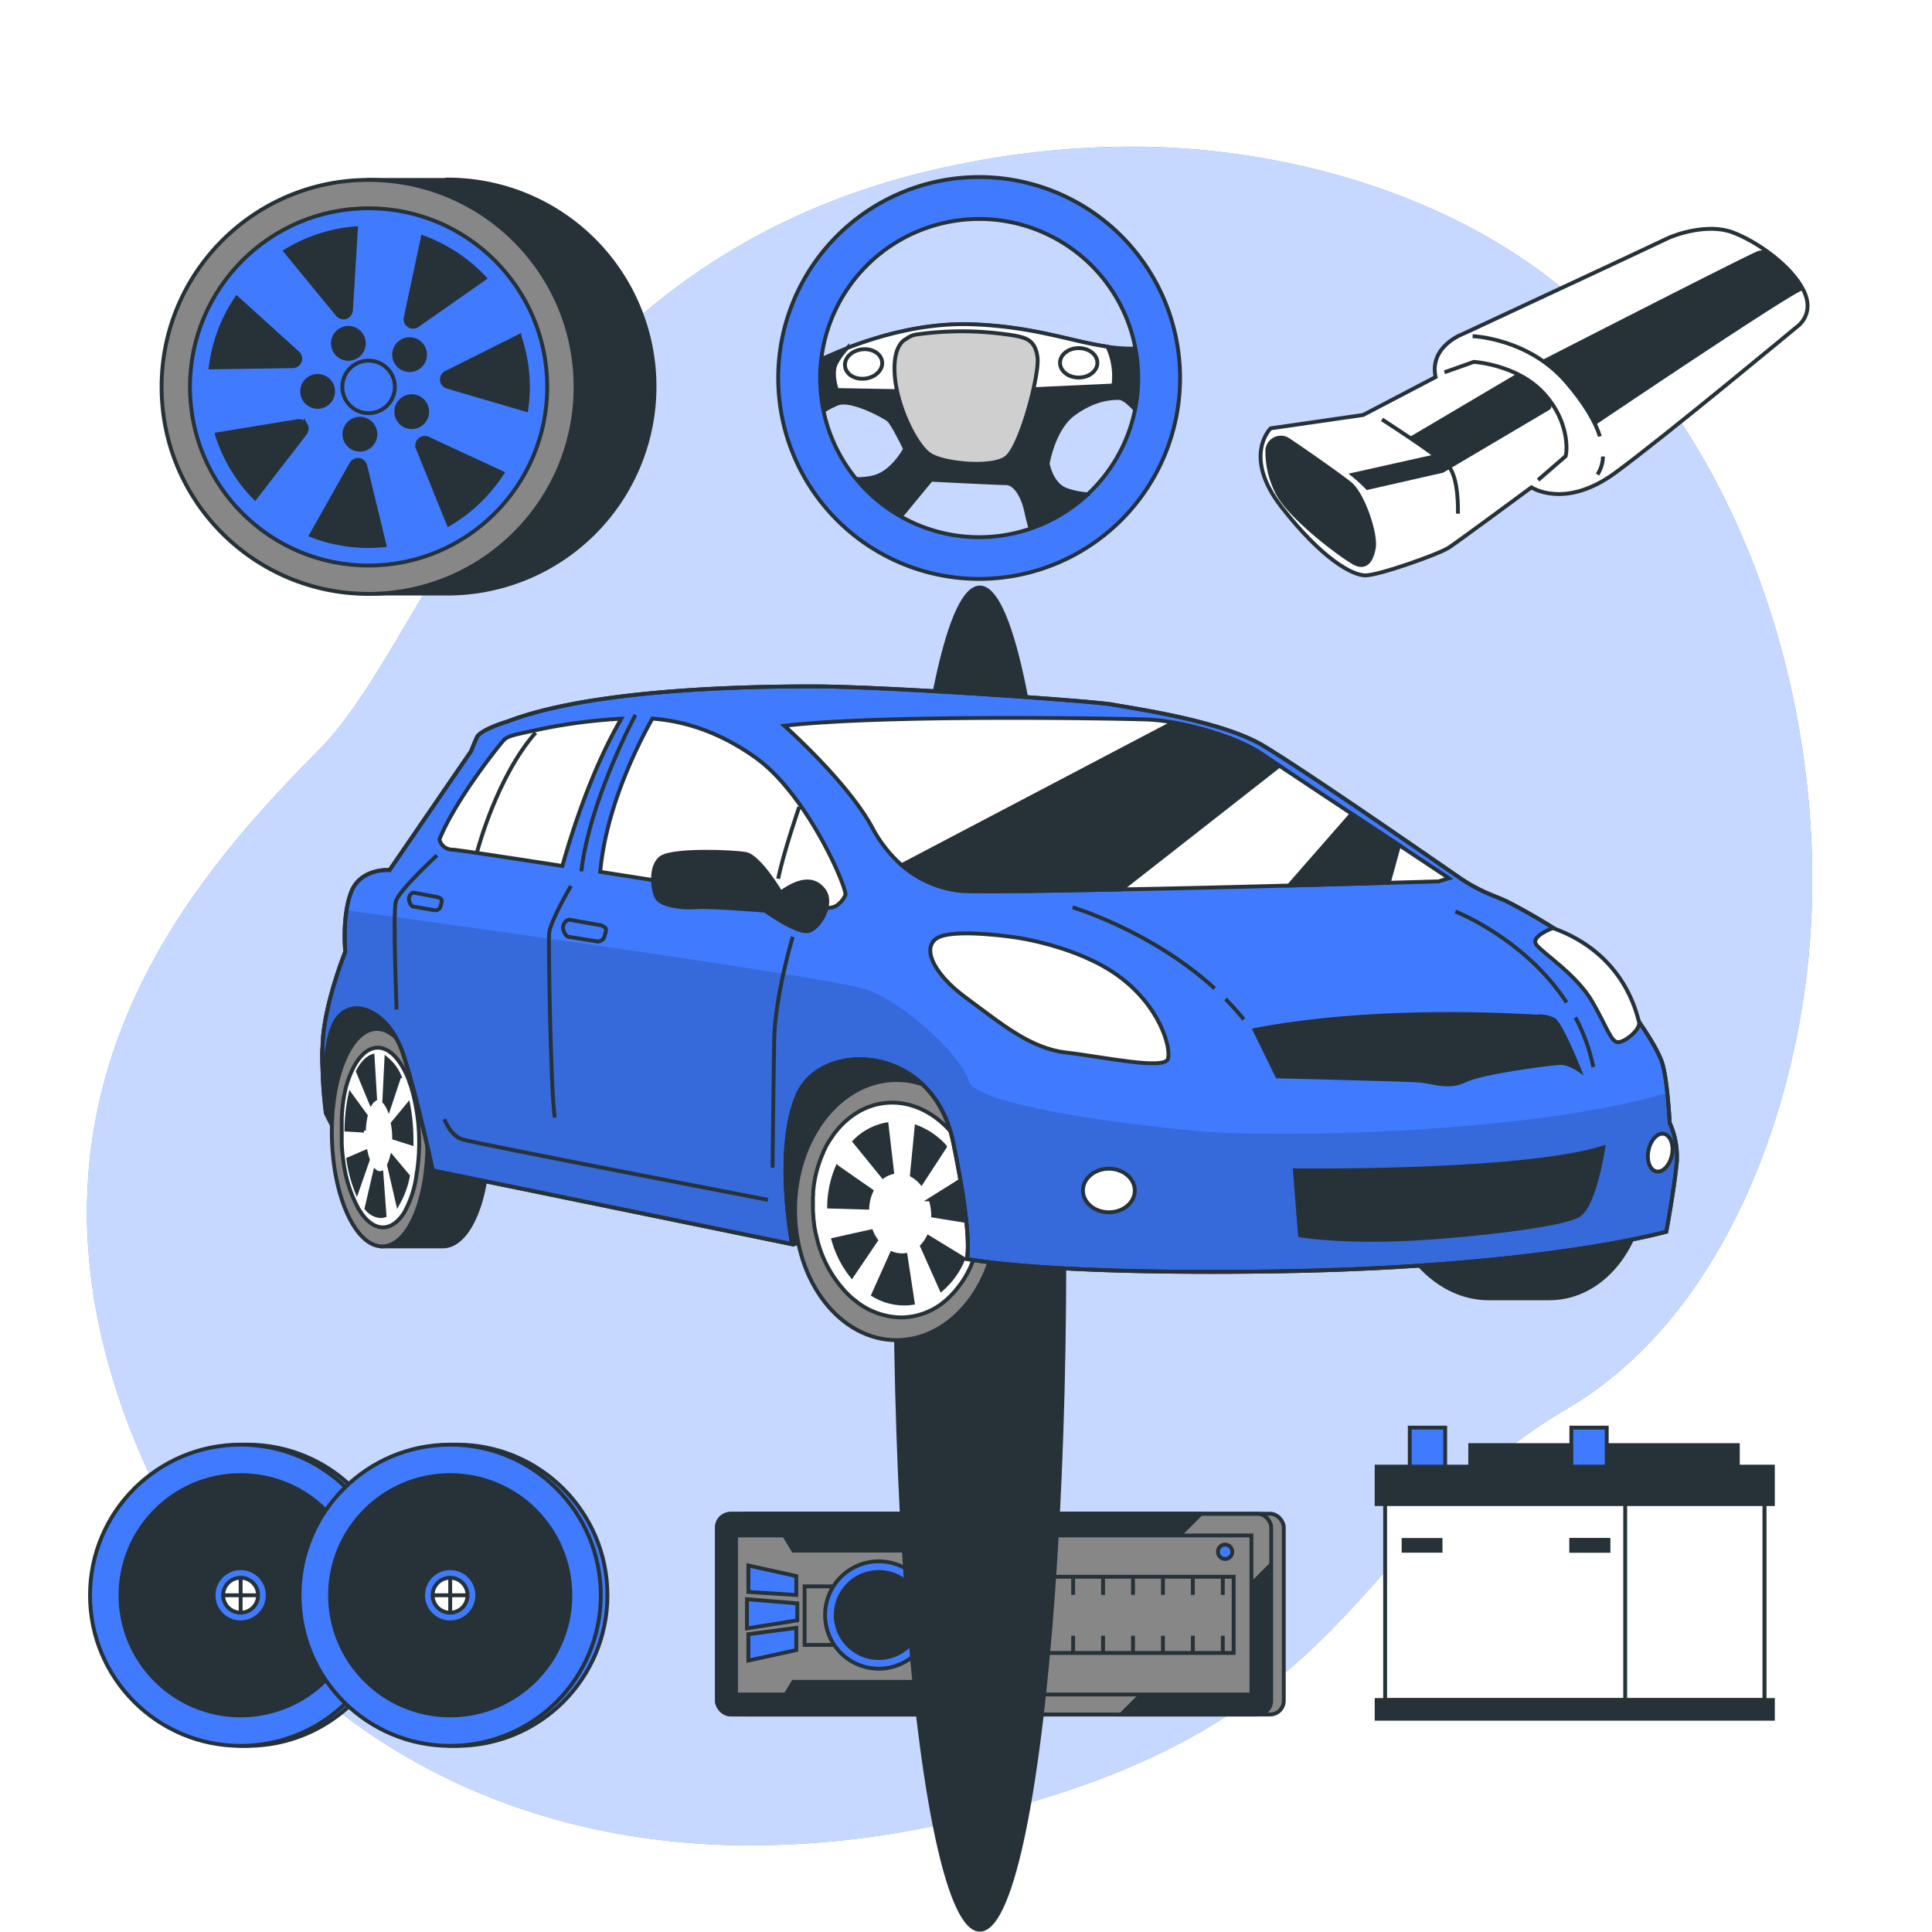 <svg class="animated" id="freepik_stories-car-accesories" xmlns="http://www.w3.org/2000/svg" viewBox="0 0 500 500" version="1.1" xmlns:xlink="http://www.w3.org/1999/xlink" xmlns:svgjs="http://svgjs.com/svgjs"><style>svg#freepik_stories-car-accesories:not(.animated) .animable {opacity: 0;}svg#freepik_stories-car-accesories.animated #freepik--Muffler--inject-66 {animation: 1.5s Infinite  linear wind;animation-delay: 0s;}svg#freepik_stories-car-accesories.animated #freepik--steering-wheel--inject-66 {animation: 6s Infinite  linear floating;animation-delay: 0s;}svg#freepik_stories-car-accesories.animated #freepik--Tire--inject-66 {animation: 3s Infinite  linear wind;animation-delay: 0s;}            @keyframes wind {                0% {                    transform: rotate( 0deg );                }                25% {                    transform: rotate( 1deg );                }                75% {                    transform: rotate( -1deg );                }            }                    @keyframes floating {                0% {                    opacity: 1;                    transform: translateY(0px);                }                50% {                    transform: translateY(-10px);                }                100% {                    opacity: 1;                    transform: translateY(0px);                }            }        </style><g id="freepik--background-simple--inject-66" class="animable" style="transform-origin: 245.758px 257.766px;"><path d="M467.6,251.91c-4.93,41.8-24,90.41-62.14,112.73-57.59,33.75-52.77,85.64-165.19,108.2a231.3,231.3,0,0,1-49.85,4.71,194.65,194.65,0,0,1-24.46-2C94.51,465.12,46.43,415.46,28.79,355.5,5.58,276.66,51.93,225,82.65,193.94s53.23-128,163.57-151A223.75,223.75,0,0,1,297.45,38c39.26,1,82.08,13.86,111.71,40.76q3.33,3,6.5,6.28C456.84,127.33,474.34,194.92,467.6,251.91Z" style="fill: rgb(64, 123, 255); transform-origin: 245.758px 257.766px;" id="el3rd6rtgf1ax" class="animable"></path><g id="elyexibtglhfp"><path d="M467.6,251.91c-4.93,41.8-24,90.41-62.14,112.73-57.59,33.75-52.77,85.64-165.19,108.2a231.3,231.3,0,0,1-49.85,4.71,194.65,194.65,0,0,1-24.46-2C94.51,465.12,46.43,415.46,28.79,355.5,5.58,276.66,51.93,225,82.65,193.94s53.23-128,163.57-151A223.75,223.75,0,0,1,297.45,38c39.26,1,82.08,13.86,111.71,40.76q3.33,3,6.5,6.28C456.84,127.33,474.34,194.92,467.6,251.91Z" style="fill: rgb(255, 255, 255); opacity: 0.7; transform-origin: 245.758px 257.766px;" class="animable"></path></g></g><g id="freepik--Battery--inject-66" class="animable" style="transform-origin: 407.545px 407.14px;"><rect x="380.49" y="373.99" width="69.26" height="9.7" style="fill: rgb(38, 50, 56); stroke: rgb(38, 50, 56); stroke-miterlimit: 10; transform-origin: 415.12px 378.84px;" id="elg0vhrc0230w" class="animable"></rect><rect x="364.85" y="369.47" width="9.16" height="11.95" style="fill: rgb(64, 123, 255); stroke: rgb(38, 50, 56); stroke-miterlimit: 10; transform-origin: 369.43px 375.445px;" id="eld7kbprei9op" class="animable"></rect><rect x="406.66" y="369.47" width="9.16" height="11.95" style="fill: rgb(64, 123, 255); stroke: rgb(38, 50, 56); stroke-miterlimit: 10; transform-origin: 411.24px 375.445px;" id="el5tb6cxkatsn" class="animable"></rect><rect x="358.47" y="386.59" width="98.14" height="53.37" style="fill: rgb(255, 255, 255); stroke: rgb(38, 50, 56); stroke-miterlimit: 10; transform-origin: 407.54px 413.275px;" id="ellrchtrdnb0r" class="animable"></rect><rect x="420.6" y="386.59" width="36.03" height="53.37" style="fill: rgb(255, 255, 255); stroke: rgb(38, 50, 56); stroke-miterlimit: 10; transform-origin: 438.615px 413.275px;" id="eluybbwv880g" class="animable"></rect><rect x="356.27" y="379.56" width="102.55" height="9.7" style="fill: rgb(38, 50, 56); stroke: rgb(38, 50, 56); stroke-miterlimit: 10; transform-origin: 407.545px 384.41px;" id="elh1yxphj4ehr" class="animable"></rect><rect x="356.27" y="439.96" width="102.55" height="4.85" style="fill: rgb(38, 50, 56); stroke: rgb(38, 50, 56); stroke-miterlimit: 10; transform-origin: 407.545px 442.385px;" id="elltpuyef64op" class="animable"></rect><rect x="363.25" y="398.54" width="9.56" height="2.79" style="fill: rgb(38, 50, 56); stroke: rgb(38, 50, 56); stroke-miterlimit: 10; transform-origin: 368.03px 399.935px;" id="eluxzqlqcchu" class="animable"></rect><rect x="406.66" y="398.54" width="9.56" height="2.79" style="fill: rgb(38, 50, 56); stroke: rgb(38, 50, 56); stroke-miterlimit: 10; transform-origin: 411.44px 399.935px;" id="el2m9wo6hae37" class="animable"></rect><g id="elocspimswdmq"><rect x="406.66" y="398.54" width="9.56" height="2.79" style="fill: rgb(38, 50, 56); stroke: rgb(38, 50, 56); stroke-miterlimit: 10; transform-origin: 411.44px 399.935px; transform: rotate(90deg);" class="animable"></rect></g></g><g id="freepik--Radio--inject-66" class="animable animator-active" style="transform-origin: 258.875px 417.73px;"><rect x="189.5" y="391.75" width="142.74" height="51.96" rx="3.55" style="fill: rgb(135, 135, 135); stroke: rgb(38, 50, 56); stroke-miterlimit: 10; transform-origin: 260.87px 417.73px;" id="elorrixgzwofb" class="animable"></rect><path d="M310.84,391.76l-51.95,51.95H189.36a3.55,3.55,0,0,1-3.56-3.55V395.31a3.55,3.55,0,0,1,3.56-3.55Z" style="fill: rgb(38, 50, 56); stroke: rgb(38, 50, 56); stroke-miterlimit: 10; transform-origin: 248.32px 417.735px;" id="el3a97nz8exzw" class="animable"></path><path d="M328.55,405.28v34.88a3.55,3.55,0,0,1-3.55,3.55H290.13Z" style="fill: rgb(38, 50, 56); stroke: rgb(38, 50, 56); stroke-miterlimit: 10; transform-origin: 309.34px 424.495px;" id="elu9qw027ejac" class="animable"></path><polygon points="323.87 397.38 323.87 438.53 251.45 438.53 249.48 435.29 205.36 435.29 203.39 438.53 190.48 438.53 190.48 397.38 203.01 397.38 205.36 401.26 249.48 401.26 251.83 397.38 323.87 397.38" style="fill: rgb(135, 135, 135); stroke: rgb(38, 50, 56); stroke-miterlimit: 10; transform-origin: 257.175px 417.955px;" id="elwvqfbw3ppu" class="animable"></polygon><rect x="208.23" y="410.55" width="39.25" height="15.16" style="fill: rgb(135, 135, 135); stroke: rgb(38, 50, 56); stroke-miterlimit: 10; transform-origin: 227.855px 418.13px;" id="el4scy5ydbyt" class="animable"></rect><polygon points="249.48 435.29 251.45 438.53 203.39 438.53 205.36 435.29 249.48 435.29" style="fill: rgb(38, 50, 56); stroke: rgb(38, 50, 56); stroke-miterlimit: 10; transform-origin: 227.42px 436.91px;" id="eljrbdt1nwkh" class="animable"></polygon><polygon points="205.36 401.26 203.01 397.38 251.83 397.38 249.48 401.26 205.36 401.26" style="fill: rgb(38, 50, 56); stroke: rgb(38, 50, 56); stroke-miterlimit: 10; transform-origin: 227.42px 399.32px;" id="el9eq1pfm288k" class="animable"></polygon><circle cx="227.42" cy="417.96" r="13.89" style="fill: rgb(64, 123, 255); stroke: rgb(38, 50, 56); stroke-miterlimit: 10; transform-origin: 227.42px 417.96px;" id="eln7bk3gz224a" class="animable"></circle><g id="elc4puwhf0ijq"><circle cx="227.42" cy="417.96" r="11.14" style="fill: rgb(38, 50, 56); stroke: rgb(38, 50, 56); stroke-miterlimit: 10; transform-origin: 227.42px 417.96px; transform: rotate(-13.22deg);" class="animable"></circle></g><path d="M249.48,435.29H205.36l-2,3.24h48.06ZM203,397.38l2.35,3.88h44.12l2.35-3.88Z" style="fill: rgb(38, 50, 56); stroke: rgb(38, 50, 56); stroke-miterlimit: 10; transform-origin: 227.41px 417.955px;" id="elknavkyddnp" class="animable"></path><rect x="249.8" y="408.06" width="69.47" height="19.72" style="fill: rgb(135, 135, 135); stroke: rgb(38, 50, 56); stroke-miterlimit: 10; transform-origin: 284.535px 417.92px;" id="eln4veb32zkgc" class="animable"></rect><line x1="254.49" y1="408.53" x2="254.49" y2="412.76" style="fill: rgb(135, 135, 135); stroke: rgb(38, 50, 56); stroke-miterlimit: 10; transform-origin: 254.49px 410.645px;" id="elvxqpdkfmepq" class="animable"></line><line x1="262.24" y1="408.53" x2="262.24" y2="412.76" style="fill: rgb(135, 135, 135); stroke: rgb(38, 50, 56); stroke-miterlimit: 10; transform-origin: 262.24px 410.645px;" id="ele7g2tmqf36b" class="animable"></line><line x1="269.98" y1="408.53" x2="269.98" y2="412.76" style="fill: rgb(135, 135, 135); stroke: rgb(38, 50, 56); stroke-miterlimit: 10; transform-origin: 269.98px 410.645px;" id="el71xlq0c2cm7" class="animable"></line><line x1="277.73" y1="408.53" x2="277.73" y2="412.76" style="fill: rgb(135, 135, 135); stroke: rgb(38, 50, 56); stroke-miterlimit: 10; transform-origin: 277.73px 410.645px;" id="ele63rh3egw9o" class="animable"></line><line x1="285.47" y1="408.53" x2="285.47" y2="412.76" style="fill: rgb(135, 135, 135); stroke: rgb(38, 50, 56); stroke-miterlimit: 10; transform-origin: 285.47px 410.645px;" id="el2qvu72h8ls9" class="animable"></line><line x1="293.22" y1="408.53" x2="293.22" y2="412.76" style="fill: rgb(135, 135, 135); stroke: rgb(38, 50, 56); stroke-miterlimit: 10; transform-origin: 293.22px 410.645px;" id="elbfzbmu8cr3h" class="animable"></line><line x1="300.97" y1="408.53" x2="300.97" y2="412.76" style="fill: rgb(135, 135, 135); stroke: rgb(38, 50, 56); stroke-miterlimit: 10; transform-origin: 300.97px 410.645px;" id="elssm5reup1s" class="animable"></line><line x1="308.71" y1="408.53" x2="308.71" y2="412.76" style="fill: rgb(135, 135, 135); stroke: rgb(38, 50, 56); stroke-miterlimit: 10; transform-origin: 308.71px 410.645px;" id="elaw5f6ic8lwm" class="animable"></line><line x1="316.46" y1="408.53" x2="316.46" y2="412.76" style="fill: rgb(135, 135, 135); stroke: rgb(38, 50, 56); stroke-miterlimit: 10; transform-origin: 316.46px 410.645px;" id="eltgih1mqfcg" class="animable"></line><line x1="254.49" y1="423.32" x2="254.49" y2="427.54" style="fill: rgb(135, 135, 135); stroke: rgb(38, 50, 56); stroke-miterlimit: 10; transform-origin: 254.49px 425.43px;" id="elyyxqaw2bql" class="animable"></line><line x1="262.24" y1="423.32" x2="262.24" y2="427.54" style="fill: rgb(135, 135, 135); stroke: rgb(38, 50, 56); stroke-miterlimit: 10; transform-origin: 262.24px 425.43px;" id="elkefb9w39rc" class="animable"></line><line x1="269.98" y1="423.32" x2="269.98" y2="427.54" style="fill: rgb(135, 135, 135); stroke: rgb(38, 50, 56); stroke-miterlimit: 10; transform-origin: 269.98px 425.43px;" id="el6n7bi7gk232" class="animable"></line><line x1="277.73" y1="423.32" x2="277.73" y2="427.54" style="fill: rgb(135, 135, 135); stroke: rgb(38, 50, 56); stroke-miterlimit: 10; transform-origin: 277.73px 425.43px;" id="el66sy6yqxif4" class="animable"></line><line x1="285.47" y1="423.32" x2="285.47" y2="427.54" style="fill: rgb(135, 135, 135); stroke: rgb(38, 50, 56); stroke-miterlimit: 10; transform-origin: 285.47px 425.43px;" id="elo18c9l3dkb" class="animable"></line><line x1="293.22" y1="423.32" x2="293.22" y2="427.54" style="fill: rgb(135, 135, 135); stroke: rgb(38, 50, 56); stroke-miterlimit: 10; transform-origin: 293.22px 425.43px;" id="elhfnkgi1nj1i" class="animable"></line><line x1="300.97" y1="423.32" x2="300.97" y2="427.54" style="fill: rgb(135, 135, 135); stroke: rgb(38, 50, 56); stroke-miterlimit: 10; transform-origin: 300.97px 425.43px;" id="el3s6wu28izju" class="animable"></line><line x1="308.71" y1="423.32" x2="308.71" y2="427.54" style="fill: rgb(135, 135, 135); stroke: rgb(38, 50, 56); stroke-miterlimit: 10; transform-origin: 308.71px 425.43px;" id="el12sjl21d65c" class="animable"></line><line x1="316.46" y1="423.32" x2="316.46" y2="427.54" style="fill: rgb(135, 135, 135); stroke: rgb(38, 50, 56); stroke-miterlimit: 10; transform-origin: 316.46px 425.43px;" id="elgsd2hwuhfug" class="animable"></line><polygon points="193.68 405.15 193.68 411.99 206.08 412.79 206.08 407.89 193.68 405.15" style="fill: rgb(64, 123, 255); stroke: rgb(38, 50, 56); stroke-miterlimit: 10; transform-origin: 199.88px 408.97px;" id="el8juoutkw0bx" class="animable"></polygon><polygon points="193.68 429.76 193.68 422.93 206.08 421.29 206.08 427.03 193.68 429.76" style="fill: rgb(64, 123, 255); stroke: rgb(38, 50, 56); stroke-miterlimit: 10; transform-origin: 199.88px 425.525px;" id="elobsijty2fi" class="animable"></polygon><polygon points="206.34 419.35 193.31 421.43 193.31 413.87 206.34 414.95 206.34 419.35" style="fill: rgb(64, 123, 255); stroke: rgb(38, 50, 56); stroke-miterlimit: 10; transform-origin: 199.825px 417.65px;" id="eldbklrwj2qy" class="animable"></polygon><circle cx="317.06" cy="401.6" r="1.86" style="fill: rgb(64, 123, 255); stroke: rgb(38, 50, 56); stroke-miterlimit: 10; transform-origin: 317.06px 401.6px;" id="elk5mah8yccr9" class="animable"></circle><rect x="185.51" y="391.75" width="143.47" height="51.96" rx="3.55" style="fill: none; stroke: rgb(38, 50, 56); stroke-miterlimit: 10; transform-origin: 257.245px 417.73px;" id="eljijklkmve" class="animable"></rect></g><g id="freepik--Speakers--inject-66" class="animable" style="transform-origin: 91.896px 412.85px;"><circle cx="63.99" cy="412.85" r="38.98" style="fill: rgb(64, 123, 255); stroke: rgb(38, 50, 56); stroke-miterlimit: 10; transform-origin: 63.99px 412.85px;" id="elhm7kqk7oesb" class="animable"></circle><circle cx="62.28" cy="412.85" r="38.98" style="fill: rgb(64, 123, 255); stroke: rgb(38, 50, 56); stroke-miterlimit: 10; transform-origin: 62.28px 412.85px;" id="elknpu6xkdpki" class="animable"></circle><g id="el30lu5dj02pr"><circle cx="62.28" cy="412.85" r="31.1" style="fill: rgb(38, 50, 56); stroke: rgb(38, 50, 56); stroke-miterlimit: 10; transform-origin: 62.28px 412.85px; transform: rotate(-16deg);" class="animable"></circle></g><circle cx="62.28" cy="412.85" r="7.01" style="fill: rgb(64, 123, 255); stroke: rgb(38, 50, 56); stroke-miterlimit: 10; transform-origin: 62.28px 412.85px;" id="elu1j1d5w414" class="animable"></circle><path d="M66.79,412.85a4.52,4.52,0,1,0-4.51,4.51A4.51,4.51,0,0,0,66.79,412.85Z" style="fill: rgb(255, 255, 255); stroke: rgb(38, 50, 56); stroke-miterlimit: 10; transform-origin: 62.27px 412.84px;" id="elrht1fip8g4d" class="animable"></path><line x1="62.28" y1="408.33" x2="62.28" y2="417.36" style="fill: none; stroke: rgb(38, 50, 56); stroke-miterlimit: 10; transform-origin: 62.28px 412.845px;" id="elftpyuw2rh1" class="animable"></line><line x1="57.76" y1="412.85" x2="66.79" y2="412.85" style="fill: none; stroke: rgb(38, 50, 56); stroke-miterlimit: 10; transform-origin: 62.275px 412.85px;" id="elu1ok7et2lon" class="animable"></line><circle cx="118.22" cy="412.85" r="38.98" style="fill: rgb(64, 123, 255); stroke: rgb(38, 50, 56); stroke-miterlimit: 10; transform-origin: 118.22px 412.85px;" id="eleewj1r5p8jo" class="animable"></circle><circle cx="116.51" cy="412.85" r="38.98" style="fill: rgb(64, 123, 255); stroke: rgb(38, 50, 56); stroke-miterlimit: 10; transform-origin: 116.51px 412.85px;" id="elhf6rj93hrzk" class="animable"></circle><g id="elihn1pj9s53k"><circle cx="116.51" cy="412.85" r="31.1" style="fill: rgb(38, 50, 56); stroke: rgb(38, 50, 56); stroke-miterlimit: 10; transform-origin: 116.51px 412.85px; transform: rotate(-45deg);" class="animable"></circle></g><circle cx="116.51" cy="412.85" r="7.01" style="fill: rgb(64, 123, 255); stroke: rgb(38, 50, 56); stroke-miterlimit: 10; transform-origin: 116.51px 412.85px;" id="eltqo1nre5o8n" class="animable"></circle><path d="M121,412.85a4.52,4.52,0,1,0-4.52,4.51A4.52,4.52,0,0,0,121,412.85Z" style="fill: rgb(255, 255, 255); stroke: rgb(38, 50, 56); stroke-miterlimit: 10; transform-origin: 116.48px 412.84px;" id="eldtl5z747san" class="animable"></path><line x1="116.51" y1="408.33" x2="116.51" y2="417.36" style="fill: none; stroke: rgb(38, 50, 56); stroke-miterlimit: 10; transform-origin: 116.51px 412.845px;" id="elo90scdgyakq" class="animable"></line><line x1="112" y1="412.85" x2="121.03" y2="412.85" style="fill: none; stroke: rgb(38, 50, 56); stroke-miterlimit: 10; transform-origin: 116.515px 412.85px;" id="ell81ghlul8ln" class="animable"></line></g><g id="freepik--Car--inject-66" class="animable" style="transform-origin: 256.645px 265.403px;"><g id="elwyfrev6963j"><ellipse cx="253.59" cy="325.73" rx="21.85" ry="173.68" style="fill: rgb(38, 50, 56); stroke: rgb(38, 50, 56); stroke-miterlimit: 10; transform-origin: 253.59px 325.73px; transform: rotate(-88.15deg);" class="animable"></ellipse></g><path d="M84.39,288.25s2.11,4.57,3.62,6.13,28.74,8.3,28.74,8.3L205,322l10.69-1.15,37.37,1.2s7.46-18.24-.68-36.21-48.86-25-60.37-21.34-38.47,15.44-57.84,9-34.82-19.09-41.28-17.41-9.54,12.08-9.54,16.57S84.39,288.25,84.39,288.25Z" style="fill: rgb(38, 50, 56); stroke: rgb(38, 50, 56); stroke-miterlimit: 10; transform-origin: 169.766px 288.994px;" id="elvzcvaoofl" class="animable"></path><path d="M274.09,313.24c-.77-18.55-13.18-33.61-27.71-33.65H230.62l.28,6.64c-6.16,6.11-9.9,15.87-9.45,26.87s5,20.79,11.68,26.93l.28,6.73h15.75C263.7,346.79,274.86,331.79,274.09,313.24Z" style="fill: rgb(38, 50, 56); stroke: rgb(38, 50, 56); stroke-miterlimit: 10; transform-origin: 247.771px 313.175px;" id="el4azorur7vba" class="animable"></path><g id="elo2nj2vmxzk"><ellipse cx="232.01" cy="313.17" rx="26.25" ry="33.66" style="fill: rgb(135, 135, 135); stroke: rgb(38, 50, 56); stroke-miterlimit: 10; transform-origin: 232.01px 313.17px; transform: rotate(-6.32deg);" class="animable"></ellipse></g><path d="M252.38,324.6h0c.25-.83.48-1.68.67-2.55h0q.28-1.32.48-2.67h0a35.59,35.59,0,0,0,.28-6.15A35,35,0,0,0,251,300.7l-.05-.1c-.36-.83-.76-1.64-1.19-2.42l-.08-.15c-.43-.77-.88-1.52-1.36-2.24l-.08-.12c-4.26-6.27-10.51-10.3-17.34-10.31-5.85,0-11,2.91-14.74,7.68h0c-.25.31-.49.64-.72,1h0c-.23.33-.46.67-.68,1h0c-.22.34-.43.69-.63,1v0c-.2.35-.39.7-.57,1.06l0,.06c-.18.35-.35.7-.52,1.07l0,.08c-.16.35-.31.71-.46,1.07,0,0,0,.08-.05.13-.14.35-.27.7-.4,1.06l-.06.17c-.12.34-.23.69-.34,1.05,0,.07-.05.14-.07.21-.1.34-.19.69-.29,1a2.68,2.68,0,0,1-.07.27c-.08.33-.16.67-.23,1,0,.1-.05.21-.07.31-.07.33-.13.66-.19,1l-.06.37c-.06.31-.1.64-.14,1l-.06.41c0,.31-.07.63-.1.95,0,.15,0,.3,0,.45,0,.31,0,.63-.06.94l0,.48c0,.33,0,.67,0,1,0,.15,0,.29,0,.43,0,.48,0,1,0,1.46s.06,1.17.12,1.75c0,.14,0,.28,0,.42.05.5.11,1,.18,1.49l0,.23c.19,1.22.44,2.41.74,3.58h0A30.73,30.73,0,0,0,219.49,335l.14.13c.46.44.93.85,1.42,1.25l.1.07a19.23,19.23,0,0,0,12,4.5,17.8,17.8,0,0,0,11.72-4.49h0A25.72,25.72,0,0,0,252.38,324.6Z" style="fill: rgb(255, 255, 255); stroke: rgb(38, 50, 56); stroke-miterlimit: 10; transform-origin: 232.115px 313.155px;" id="elcon8h8ip6hc" class="animable"></path><path d="M251.32,314.07a29.41,29.41,0,0,0-1.84-9.12l-8.66,5.43a13.33,13.33,0,0,1,.67,3.67c0,.19,0,.37,0,.55l9.84,1.6C251.35,315.5,251.35,314.79,251.32,314.07Z" style="fill: rgb(38, 50, 56); stroke: rgb(38, 50, 56); stroke-miterlimit: 10; transform-origin: 246.082px 310.575px;" id="elcobe576vgz" class="animable"></path><path d="M236,304.12a9.05,9.05,0,0,1,2.45,2l6.1-9.38a18.85,18.85,0,0,0-7.34-5.07Z" style="fill: rgb(38, 50, 56); stroke: rgb(38, 50, 56); stroke-miterlimit: 10; transform-origin: 240.275px 298.895px;" id="eldh9d6yogizm" class="animable"></path><path d="M240.25,320.16a9.64,9.64,0,0,1-1.62,2.34l5,11.21a20.64,20.64,0,0,0,5.7-8Z" style="fill: rgb(38, 50, 56); stroke: rgb(38, 50, 56); stroke-miterlimit: 10; transform-origin: 243.98px 326.935px;" id="elvn04oxxyu4" class="animable"></path><path d="M225.52,308.22l-8.83-6.14a26.79,26.79,0,0,0-2.11,10.18l9.87.28A12.15,12.15,0,0,1,225.52,308.22Z" style="fill: rgb(38, 50, 56); stroke: rgb(38, 50, 56); stroke-miterlimit: 10; transform-origin: 220.05px 307.31px;" id="el7cixkntlaqu" class="animable"></path><path d="M228.52,304.48a7.22,7.22,0,0,1,2.36-1.08L229.44,291a15.49,15.49,0,0,0-8.28,4.43Z" style="fill: rgb(38, 50, 56); stroke: rgb(38, 50, 56); stroke-miterlimit: 10; transform-origin: 226.02px 297.74px;" id="elndb41ydk1r" class="animable"></path><path d="M234.34,324.81a7.3,7.3,0,0,1-.94.06,7,7,0,0,1-2.6-.51L226,335.09a15.5,15.5,0,0,0,7.95,2.26,14.19,14.19,0,0,0,2.27-.17Z" style="fill: rgb(38, 50, 56); stroke: rgb(38, 50, 56); stroke-miterlimit: 10; transform-origin: 231.11px 330.855px;" id="elwmmla5jfngo" class="animable"></path><path d="M225.45,318.67l-9.77,2.18a26.45,26.45,0,0,0,4.77,9.39l6.26-9.25A11.73,11.73,0,0,1,225.45,318.67Z" style="fill: rgb(38, 50, 56); stroke: rgb(38, 50, 56); stroke-miterlimit: 10; transform-origin: 221.195px 324.455px;" id="el6pkcz9gdb7h" class="animable"></path><path d="M126.3,294.49c-.36-15.54-6.18-28.17-13-28.2H97.58l1.31,56.28h15.72C121.43,322.6,126.66,310,126.3,294.49Z" style="fill: rgb(38, 50, 56); stroke: rgb(38, 50, 56); stroke-miterlimit: 10; transform-origin: 111.949px 294.43px;" id="el8mri1qqswfu" class="animable"></path><path d="M110.58,294.49c.36,15.54-4.87,28.11-11.69,28.08s-12.64-12.65-13-28.2,4.87-28.11,11.69-28.08S110.22,279,110.58,294.49Z" style="fill: rgb(135, 135, 135); stroke: rgb(38, 50, 56); stroke-miterlimit: 10; transform-origin: 98.235px 294.43px;" id="elgv332n9qijd" class="animable"></path><path d="M107.79,304h0c.12-.7.23-1.41.32-2.14h0c.09-.73.16-1.48.22-2.24h0c.12-1.66.17-3.38.13-5.15a49,49,0,0,0-1.34-10.5l0-.08c-.17-.7-.36-1.38-.56-2l0-.13c-.21-.64-.42-1.27-.65-1.87l0-.1c-2-5.26-4.93-8.63-8.14-8.65-2.74,0-5.17,2.44-6.91,6.44h0c-.12.27-.23.54-.34.81h0c-.11.28-.22.56-.32.85h0c-.1.29-.2.58-.29.87v0c-.09.29-.18.58-.27.89v0q-.14.44-.24.9l0,.07c-.08.29-.15.59-.22.9a.36.36,0,0,1,0,.1c-.07.29-.13.59-.19.89a.78.78,0,0,0,0,.14c-.06.29-.11.59-.17.88l0,.18c0,.29-.09.58-.13.87l0,.22c0,.28-.08.56-.11.84a2.51,2.51,0,0,0,0,.27c0,.27-.06.55-.08.82,0,.11,0,.21,0,.31l-.06.81,0,.34c0,.27,0,.53,0,.8s0,.25,0,.37c0,.27,0,.53,0,.8s0,.26,0,.39c0,.28,0,.56,0,.85,0,.12,0,.24,0,.36,0,.4,0,.81,0,1.21s0,1,0,1.48c0,.11,0,.23,0,.35l.09,1.24c0,.07,0,.13,0,.2.09,1,.21,2,.35,3h0a34.48,34.48,0,0,0,3.83,12.1l.06.12c.22.36.44.71.67,1l0,.06c1.65,2.37,3.59,3.76,5.64,3.77s3.94-1.38,5.49-3.76h0A27.18,27.18,0,0,0,107.79,304Z" style="fill: rgb(255, 255, 255); stroke: rgb(38, 50, 56); stroke-miterlimit: 10; transform-origin: 98.457px 294.39px;" id="el6cjcjgq4iwd" class="animable"></path><path d="M425.85,302.49c-.77-18.55-13.18-33.61-27.71-33.65H382.38c-14.54,0-25.7,15-24.93,33.52S370.63,336,385.17,336h15.75C415.46,336.05,426.62,321,425.85,302.49Z" style="fill: rgb(38, 50, 56); stroke: rgb(38, 50, 56); stroke-miterlimit: 10; transform-origin: 391.65px 302.42px;" id="elb87hnpxdxpr" class="animable"></path><path d="M131.34,186.72s-7,2.06-7.93,4.11-1.46,3.52-1.46,3.52l-21.13,30.81s-7.63-.58-10,5.87-1.46,15.26-1.46,15.26-5.58,13.79-5.87,24.06a108.92,108.92,0,0,0,.88,17.9s-1.47-18.78,2.93-24.65,13.5-1.46,17,9.1S112,302.92,112,302.92L205,322s-4.7-24.65,1.47-38.74,34.91-13.2,40.2,12.33,3.52,30.22,3.52,30.22,19.66,4.11,79.52,3.23,92.72-7.92,101.53-10.27c0,0,2-10.86,2.64-17.31a21,21,0,0,0-1.76-10.86s-.59-11.74-2.06-15.85-5.87-10.27-5.87-10.27-4.4-10.27-11.73-16.72-19.37-12.91-22.31-14.38-6.74-2.35-12.32-6.16-40.2-27.88-51.06-34.33-34.33-9.69-39-10.57-58.69-4.69-77.47-4.69S152.76,178.51,131.34,186.72Z" style="fill: rgb(64, 123, 255); stroke: rgb(38, 50, 56); stroke-miterlimit: 10; transform-origin: 258.712px 253.397px;" id="elyuzxs6wp23q" class="animable"></path><g id="elekra108qdq5"><path d="M433.87,301.46a21,21,0,0,0-1.76-10.86s-.19-3.76-.62-7.76c-36.72,10.83-102.41,11.56-120.73,9.94-21.05-1.85-58.39-6.94-60-13s-16.09-19.81-26-23.53c-8.49-3.18-107-16.82-135-20.66a47.24,47.24,0,0,0-.33,10.69s-5.58,13.79-5.87,24.06a108.92,108.92,0,0,0,.88,17.9s-1.47-18.78,2.93-24.65,13.5-1.46,17,9.1S112,302.92,112,302.92L205,322s-4.7-24.65,1.47-38.74,34.91-13.2,40.2,12.33,3.52,30.22,3.52,30.22,19.66,4.11,79.52,3.23,92.72-7.92,101.53-10.27C431.23,318.77,433.28,307.91,433.87,301.46Z" style="opacity: 0.15; transform-origin: 258.742px 282.377px;" class="animable"></path></g><path d="M195.6,196.11c-11.81-8.46-22-9.75-26.78-10.14-4.55,8.17-12,23.63-13.49,39.66,25,3.9,52.89,8.34,52.89,8.34s6.45,2.34,8.8,0a6.06,6.06,0,0,0,1.76-2.35C219.37,230.15,209.1,205.8,195.6,196.11Z" style="fill: rgb(255, 255, 255); stroke: rgb(38, 50, 56); stroke-miterlimit: 10; transform-origin: 187.067px 210.49px;" id="el24j9sqpiq3q" class="animable"></path><path d="M160.79,186a140.87,140.87,0,0,0-20.06,2.53c-6.75,1.47-9.1,1.76-10.27,2.94S117.84,207,113.73,217.24a3.4,3.4,0,0,0,3.23,2.64c1,0,13.28,1.86,28.58,4.23C148.1,215,153.24,199,160.79,186Z" style="fill: rgb(255, 255, 255); stroke: rgb(38, 50, 56); stroke-miterlimit: 10; transform-origin: 137.26px 205.055px;" id="elw49snyxpgsq" class="animable"></path><path d="M123.51,220.34s5-19.27,15.1-30.73" style="fill: none; stroke: rgb(38, 50, 56); stroke-miterlimit: 10; transform-origin: 131.06px 204.975px;" id="el9epg8a823rg" class="animable"></path><path d="M155.6,239.48,147.25,238a2.14,2.14,0,0,0-1.43,2.69c.62,2.05,1.73,1.82,1.73,1.82l6.95,1.12a1.85,1.85,0,0,0,2-1.47C156.86,240.48,157.33,240.27,155.6,239.48Z" style="fill: none; stroke: rgb(38, 50, 56); stroke-miterlimit: 10; transform-origin: 151.282px 240.82px;" id="elui8vmxnan9q" class="animable"></path><path d="M113.39,232.2,107,231a1.74,1.74,0,0,0-1.09,2.19c.47,1.66,1.32,1.48,1.32,1.48l5.31.91a1.41,1.41,0,0,0,1.53-1.2C114.36,233,114.72,232.85,113.39,232.2Z" style="fill: none; stroke: rgb(38, 50, 56); stroke-miterlimit: 10; transform-origin: 110.083px 233.293px;" id="elgfaypoekk66" class="animable"></path><path d="M164.45,185s-11.9,22.13-14,40.5" style="fill: none; stroke: rgb(38, 50, 56); stroke-miterlimit: 10; transform-origin: 157.45px 205.25px;" id="elawwyb848i3b" class="animable"></path><path d="M147.75,229.3s-5.43,9.18-5.64,12.31.42,40.71,1.46,47.6" style="fill: none; stroke: rgb(38, 50, 56); stroke-miterlimit: 10; transform-origin: 144.91px 259.255px;" id="elfd1xvp8iaub" class="animable"></path><path d="M206.83,208.84s-4.18,12.11-5.43,18.58" style="fill: none; stroke: rgb(38, 50, 56); stroke-miterlimit: 10; transform-origin: 204.115px 218.13px;" id="ell17b604pvzm" class="animable"></path><path d="M205.16,242.45s-4.6,15.24-4.8,26.72-.42,33-.42,33" style="fill: none; stroke: rgb(38, 50, 56); stroke-miterlimit: 10; transform-origin: 202.55px 272.31px;" id="elj27hjriumm" class="animable"></path><path d="M113.09,221.36s-9.81,9-10.64,11.9.2,28,.2,28" style="fill: none; stroke: rgb(38, 50, 56); stroke-miterlimit: 10; transform-origin: 107.608px 241.31px;" id="el3jyg8we5ewb" class="animable"></path><path d="M115,289.63s1.46,4.18,4.59,5.22,79.13,15.66,79.13,15.66" style="fill: none; stroke: rgb(38, 50, 56); stroke-miterlimit: 10; transform-origin: 156.86px 300.07px;" id="elkm672aj092" class="animable"></path><path d="M335.11,302.88s58.19.8,79.81-5.87c0,0-2.13,14.41-6.14,17.35s-33.1,5.93-47.24,6.4c-16,.54-25.1-1.06-25.1-1.06Z" style="fill: rgb(38, 50, 56); stroke: rgb(38, 50, 56); stroke-miterlimit: 10; transform-origin: 375.015px 308.941px;" id="el1oy0zoxnlck" class="animable"></path><path d="M324.7,266.57l5.87,12s32.83.8,36.57,1.06,7.74,2.14,12,0,22.69-4.53,24.83-4.53,4.8,1.87,4.8,1.87-4.8-12-6.67-13.08a8,8,0,0,0-4.54-.81C396.77,263.1,357.8,260.17,324.7,266.57Z" style="fill: rgb(38, 50, 56); stroke: rgb(38, 50, 56); stroke-miterlimit: 10; transform-origin: 366.735px 271.535px;" id="elc2n9oz3sqrl" class="animable"></path><path d="M262.82,242.6s-14-2.15-19.33-.27-2.69,9.13,6.44,15.84,16.65,13.15,26,14.23S301.48,277,302.28,274s-2.15-13.69-12.89-21.48S262.82,242.6,262.82,242.6Z" style="fill: rgb(255, 255, 255); stroke: rgb(38, 50, 56); stroke-miterlimit: 10; transform-origin: 271.581px 258.371px;" id="el7pe0r6ay7vg" class="animable"></path><path d="M375,227.29l-2.68.81-13,.37c-6.83.2-15.85.45-25.82.71-13.76.37-29.32.75-43.37,1-21.48.45-39.46.68-42.16.28a27.69,27.69,0,0,1-14.65-6.58,34.88,34.88,0,0,1-7.63-9.79C219.32,202.32,203,187.83,203,187.83c25.77-3,87.25-1.88,94.23-1.61a46.84,46.84,0,0,1,6.45.78c7.45,1.32,17.17,4.25,22.81,8.08,1,.68,2.61,1.75,4.63,3.1,4.72,3.15,11.72,7.79,18.75,12.45l12.26,8.11Z" style="fill: rgb(255, 255, 255); stroke: rgb(38, 50, 56); stroke-miterlimit: 10; transform-origin: 289px 208.229px;" id="el2p5lavs23wi" class="animable"></path><path d="M326.44,195.08c1,.68,2.61,1.75,4.63,3.1l-40.86,32c-21.48.45-39.46.68-42.16.28a27.69,27.69,0,0,1-14.65-6.58L303.63,187C311.08,188.32,320.8,191.25,326.44,195.08Z" style="fill: rgb(38, 50, 56); stroke: rgb(38, 50, 56); stroke-miterlimit: 10; transform-origin: 282.235px 208.833px;" id="elwzn2dbr99za" class="animable"></path><path d="M362.08,218.74l-2.68,9.73c-6.83.2-15.85.45-25.82.71l16.24-18.55Z" style="fill: rgb(38, 50, 56); stroke: rgb(38, 50, 56); stroke-miterlimit: 10; transform-origin: 347.83px 219.905px;" id="elh1av6irdl3" class="animable"></path><path d="M317.17,258.54c1.63,1.66,3.21,3.41,4.71,5.27" style="fill: none; stroke: rgb(38, 50, 56); stroke-miterlimit: 10; transform-origin: 319.525px 261.175px;" id="el27bxvstab1g" class="animable"></path><path d="M277.58,234.81s20.32,6,36.77,21" style="fill: none; stroke: rgb(38, 50, 56); stroke-miterlimit: 10; transform-origin: 295.965px 245.31px;" id="el7f76fagmd9t" class="animable"></path><path d="M407.73,263.33a47.68,47.68,0,0,1,4.62,12.83" style="fill: none; stroke: rgb(38, 50, 56); stroke-miterlimit: 10; transform-origin: 410.04px 269.745px;" id="elfk4378ga1m" class="animable"></path><path d="M376.65,235.89s18,7,28.79,23.56" style="fill: none; stroke: rgb(38, 50, 56); stroke-miterlimit: 10; transform-origin: 391.045px 247.67px;" id="elwnvl5hrmt1h" class="animable"></path><path d="M293.69,308.1c0,3.12-3,5.64-6.71,5.64s-6.71-2.52-6.71-5.64,3-5.64,6.71-5.64S293.69,305,293.69,308.1Z" style="fill: rgb(255, 255, 255); stroke: rgb(38, 50, 56); stroke-miterlimit: 10; transform-origin: 286.98px 308.1px;" id="el24587lyn6ef" class="animable"></path><path d="M432.69,298.94c-.57,2.69-2.38,4.58-4.05,4.22s-2.56-2.81-2-5.5,2.38-4.57,4-4.22S433.26,296.26,432.69,298.94Z" style="fill: rgb(255, 255, 255); stroke: rgb(38, 50, 56); stroke-miterlimit: 10; transform-origin: 429.662px 298.301px;" id="ellom7jq6ibip" class="animable"></path><path d="M202.05,231s-5.57-9.39-9.09-10-18.49-1.17-21.72.89-2.34,8.8-1.17,10.56,5.87,2.64,10,2.35,17.9.88,17.9.88,8.21,5.87,11.15,5.28,6.75-7,4.1-10.57S206.46,227.8,202.05,231Z" style="fill: rgb(38, 50, 56); stroke: rgb(38, 50, 56); stroke-miterlimit: 10; transform-origin: 191.558px 230.721px;" id="ell6sytdjjesn" class="animable"></path><line x1="202.05" y1="231.03" x2="211.74" y2="233.09" style="fill: none; stroke: rgb(38, 50, 56); stroke-miterlimit: 10; transform-origin: 206.895px 232.06px;" id="eldvaqq3b7vb" class="animable"></line><path d="M131.34,186.72s-7,2.06-7.93,4.11-1.46,3.52-1.46,3.52l-21.13,30.81s-7.63-.58-10,5.87-1.46,15.26-1.46,15.26-5.58,13.79-5.87,24.06a108.92,108.92,0,0,0,.88,17.9s-1.47-18.78,2.93-24.65,13.5-1.46,17,9.1S112,302.92,112,302.92L205,322s-4.7-24.65,1.47-38.74,34.91-13.2,40.2,12.33,3.52,30.22,3.52,30.22,19.66,4.11,79.52,3.23,92.72-7.92,101.53-10.27c0,0,2-10.86,2.64-17.31a21,21,0,0,0-1.76-10.86s-.59-11.74-2.06-15.85-5.87-10.27-5.87-10.27-4.4-10.27-11.73-16.72-19.37-12.91-22.31-14.38-6.74-2.35-12.32-6.16-40.2-27.88-51.06-34.33-34.33-9.69-39-10.57-58.69-4.69-77.47-4.69S152.76,178.51,131.34,186.72Z" style="fill: none; stroke: rgb(38, 50, 56); stroke-miterlimit: 10; transform-origin: 258.712px 253.397px;" id="el8o304zuh8t4" class="animable"></path><path d="M401.88,240.18s-5.9,2.15-4.29,4.3,10.47,7.78,14.49,14.76,4.84,10.47,6.71,10.47,5.95-3.48,5.39-5.23S420.67,246.89,401.88,240.18Z" style="fill: rgb(255, 255, 255); stroke: rgb(38, 50, 56); stroke-miterlimit: 10; transform-origin: 410.772px 254.945px;" id="elkl949rudui" class="animable"></path><path d="M106.49,294a48.78,48.78,0,0,0-.84-8.13l-4,4.84A22.31,22.31,0,0,1,102,294c0,.17,0,.33,0,.49l4.51,1.43C106.5,295.25,106.5,294.61,106.49,294Z" style="fill: rgb(38, 50, 56); stroke: rgb(38, 50, 56); stroke-miterlimit: 10; transform-origin: 104.08px 290.895px;" id="elzh57wk1h9ei" class="animable"></path><path d="M99.45,285.1a6.84,6.84,0,0,1,1.13,1.77l2.79-8.37A11.57,11.57,0,0,0,100,274Z" style="fill: rgb(38, 50, 56); stroke: rgb(38, 50, 56); stroke-miterlimit: 10; transform-origin: 101.41px 280.435px;" id="eld4ssces5qwc" class="animable"></path><path d="M101.41,299.4a11.05,11.05,0,0,1-.74,2.09l2.3,10a22.89,22.89,0,0,0,2.61-7.14Z" style="fill: rgb(38, 50, 56); stroke: rgb(38, 50, 56); stroke-miterlimit: 10; transform-origin: 103.125px 305.445px;" id="elxvewuxlw2v" class="animable"></path><path d="M94.66,288.75l-4-5.48a44.77,44.77,0,0,0-1,9.08l4.52.25A20,20,0,0,1,94.66,288.75Z" style="fill: rgb(38, 50, 56); stroke: rgb(38, 50, 56); stroke-miterlimit: 10; transform-origin: 92.16px 287.935px;" id="elcfxyj6wtplr" class="animable"></path><path d="M96,285.42a3,3,0,0,1,1.08-1l-.66-11.1c-1.43.49-2.73,1.89-3.8,3.95Z" style="fill: rgb(38, 50, 56); stroke: rgb(38, 50, 56); stroke-miterlimit: 10; transform-origin: 94.85px 279.37px;" id="elgtu85asqr7l" class="animable"></path><path d="M98.7,303.54a1.54,1.54,0,0,1-.43.06,1.92,1.92,0,0,1-1.19-.46l-2.22,9.58a5,5,0,0,0,3.65,2,3.7,3.7,0,0,0,1-.16Z" style="fill: rgb(38, 50, 56); stroke: rgb(38, 50, 56); stroke-miterlimit: 10; transform-origin: 97.185px 308.93px;" id="el2720l0e2f1aj" class="animable"></path><path d="M94.63,298.07,90.15,300a35.7,35.7,0,0,0,2.19,8.37l2.87-8.25A15,15,0,0,1,94.63,298.07Z" style="fill: rgb(38, 50, 56); stroke: rgb(38, 50, 56); stroke-miterlimit: 10; transform-origin: 92.68px 303.22px;" id="elx3ny07le38s" class="animable"></path></g><g id="freepik--Muffler--inject-66" class="animable" style="transform-origin: 397.017px 104.065px;"><path d="M371.53,97.58l-18.74,9.81-23.94,3.46s-7.49,7.21,2.89,20.47,18.16,17.59,21.63,17.59,19-5.48,21.62-7.21,21.34-15.57,21.34-15.57S405,131.9,418,122.38s47-37.77,47-37.77,4.9-3.18,1.73-9.52-12.12-12.69-18.46-15-14.71.58-17,1.73-52.49,24.52-52.49,24.52S369.8,89.51,371.53,97.58Z" style="fill: rgb(255, 255, 255); stroke: rgb(38, 50, 56); stroke-miterlimit: 10; transform-origin: 397.017px 104.065px;" id="elsw4bel8cwvq" class="animable"></path><path d="M414.85,118.14a9,9,0,0,1-1.42,4.66" style="fill: none; stroke: rgb(38, 50, 56); stroke-miterlimit: 10; transform-origin: 414.14px 120.47px;" id="elwxfdxkgyggr" class="animable"></path><path d="M381.11,87s14.41.48,24.24,11.88c4.72,5.49,7.47,10.17,8.71,14.06" style="fill: none; stroke: rgb(38, 50, 56); stroke-miterlimit: 10; transform-origin: 397.585px 99.97px;" id="elm421kbg31tm" class="animable"></path><path d="M373.82,96.35l7.61-2.7s10.45.64,17.26,7.29,7.13,14.58,6.5,17.11l-7.13,6.18" style="fill: none; stroke: rgb(38, 50, 56); stroke-miterlimit: 10; transform-origin: 389.615px 108.94px;" id="el0sx3k874y2mj" class="animable"></path><path d="M357.66,108.55s12.71,8.13,16.95,11.88c3.06,2.7,2.7,12.51,2.7,12.51" style="fill: none; stroke: rgb(38, 50, 56); stroke-miterlimit: 10; transform-origin: 367.492px 120.745px;" id="elx1kjpvjp738" class="animable"></path><path d="M329.15,114.15h0a3.43,3.43,0,0,0-1.16,2.49,23.1,23.1,0,0,0,2.52,10.73c3.37,6.85,18.27,17.73,20.56,18.6s3.81-.54,4.46-4.13-2.65-13.44-5.87-16.43c-1.45-1.34-11.6-8.47-16.25-11.57A3.49,3.49,0,0,0,329.15,114.15Z" style="fill: rgb(38, 50, 56); stroke: rgb(38, 50, 56); stroke-miterlimit: 10; transform-origin: 341.801px 129.739px;" id="el9xjzs4z2x28" class="animable"></path><path d="M353.72,126.82l19.74-4.48L401.1,106s2-1.74-2.41-5.08a36.83,36.83,0,0,0-6.28-4.13l-27.63,16.32,6.58,4.48-22.38,5A44.52,44.52,0,0,1,353.72,126.82Z" style="fill: rgb(38, 50, 56); transform-origin: 375.266px 111.805px;" id="elug1y0vvjaia" class="animable"></path><path d="M466.7,75.09c-1.83-3.65-5.56-7.29-9.61-10.17a4.75,4.75,0,0,0-2,0c-1.84.53-55.8,28.17-55.8,28.17,7.63,5,13.68,16.84,13.68,16.84S465.59,74.44,466.7,75.09Z" style="fill: rgb(38, 50, 56); transform-origin: 432.995px 87.372px;" id="elza0spff82ca" class="animable"></path></g><g id="freepik--steering-wheel--inject-66" class="animable" style="transform-origin: 253.4px 97.82px;"><path d="M275.84,126.74c-3.81-1.47-4.7-6.74-4.7-6.74s1.47-9.09,6.74-12.91,9.39-4.1,11.73-4.1c1.08,0,2.7,1.41,4.15,3a48.46,48.46,0,0,0,.08-15.79c-12.08.39-21.93-5.42-42-6.22-16.71-.65-32.44,5.78-39.25,9a39.63,39.63,0,0,0-.29,4.89,41.58,41.58,0,0,0,.86,8.41,26.32,26.32,0,0,1,3.5-1.81c3.52-1.47,12,3.22,13.19,4.11s4.4,7.62,4.4,7.62-3.22,6.15-8.21,7.33a16.12,16.12,0,0,1-4.41.44,41.14,41.14,0,0,0,11.48,9.68l.85-1c2.63-3.22,7-8.5,7-8.5s17,.88,19.35.88,4.4,3.23,5.28,7.33c.41,1.91.82,3.42,1.14,4.51a41.92,41.92,0,0,0,14.82-8.95A20.21,20.21,0,0,1,275.84,126.74Z" style="fill: rgb(38, 50, 56); stroke: rgb(38, 50, 56); stroke-miterlimit: 10; transform-origin: 253.374px 110.402px;" id="eln6fpf9xfv5o" class="animable"></path><path d="M253.4,45.82a52,52,0,1,0,52,52A52,52,0,0,0,253.4,45.82Zm28.17,82.06a41.17,41.17,0,0,1-68.46-21.61,41.58,41.58,0,0,1-.86-8.41,39.63,39.63,0,0,1,.29-4.89,41.16,41.16,0,1,1,69,34.91Z" style="fill: rgb(64, 123, 255); stroke: rgb(38, 50, 56); stroke-miterlimit: 10; transform-origin: 253.4px 97.82px;" id="elevhcrtqq82u" class="animable"></path><path d="M288.15,99.77a17.68,17.68,0,0,0-1.54-10.06c-9.3-1.33-18.8-5.15-34.82-5.78-12.49-.49-24.42,3-32.5,6.12a16.72,16.72,0,0,0-3,4.15c-1.18,2.64.29,6.74.29,6.74l33.13.59Z" style="fill: rgb(255, 255, 255); stroke: rgb(38, 50, 56); stroke-miterlimit: 10; transform-origin: 252.077px 92.707px;" id="elfnmrlr49aid" class="animable"></path><path d="M234.49,87.75s-3.52,1.17-2.93,9.38,5.57,18.18,9.09,20.52,15.83,3.52,19.64.88,8.8-21.69,8.21-26.09-2.93-5-5.86-5.57a84.07,84.07,0,0,0-25.51-.3A5.61,5.61,0,0,0,234.49,87.75Z" style="fill: rgb(207, 207, 207); stroke: rgb(38, 50, 56); stroke-miterlimit: 10; transform-origin: 250.021px 102.888px;" id="elc9bzz1e7nn" class="animable"></path><path d="M284,93.9c0,2.11-2.16,3.81-4.84,3.81s-4.83-1.7-4.83-3.81,2.16-3.81,4.83-3.81S284,91.8,284,93.9Z" style="fill: rgb(255, 255, 255); stroke: rgb(38, 50, 56); stroke-miterlimit: 10; transform-origin: 279.165px 93.9px;" id="elx4c2u3umke" class="animable"></path><path d="M228.29,93.56c.28,2.08-1.64,4.06-4.29,4.41s-5-1-5.3-3.13,1.65-4.07,4.29-4.42S228,91.47,228.29,93.56Z" style="fill: rgb(255, 255, 255); stroke: rgb(38, 50, 56); stroke-miterlimit: 10; transform-origin: 223.493px 94.196px;" id="elev4ayrvyz0a" class="animable"></path></g><g id="freepik--Tire--inject-66" class="animable" style="transform-origin: 105.605px 100.085px;"><path d="M115.82,46.56H95.39v4a53.58,53.58,0,0,0,0,99.05v4h20.43a53.57,53.57,0,0,0,0-107.14Z" style="fill: rgb(38, 50, 56); stroke: rgb(38, 50, 56); stroke-miterlimit: 10; transform-origin: 115.824px 100.04px;" id="el83im9k4mnkh" class="animable"></path><circle cx="95.39" cy="100.13" r="53.57" style="fill: rgb(135, 135, 135); stroke: rgb(38, 50, 56); stroke-miterlimit: 10; transform-origin: 95.39px 100.13px;" id="ely052acscul" class="animable"></circle><circle cx="95.39" cy="100.13" r="46.23" style="fill: rgb(64, 123, 255); stroke: rgb(38, 50, 56); stroke-miterlimit: 10; transform-origin: 95.39px 100.13px;" id="el43r3qosjq24" class="animable"></circle><path d="M109.43,61.4,105,82.22a1.92,1.92,0,0,0,.81,2,1.87,1.87,0,0,0,1.09.34,2,2,0,0,0,1.12-.35L125.46,72A41.31,41.31,0,0,0,109.43,61.4Zm25,25.56-19,9.51a1.94,1.94,0,0,0,.32,3.6l20.43,6a40.29,40.29,0,0,0,.44-6A41.22,41.22,0,0,0,134.43,87Zm-23.71,26.52a2,2,0,0,0-2.76,1.77,1.82,1.82,0,0,0,.15.72l8,19.74A41.42,41.42,0,0,0,130,122.42Zm-16.21,7a2,2,0,0,0-1.6-1.46l-.29,0a1.94,1.94,0,0,0-1.69,1L80.51,138.53a41.23,41.23,0,0,0,19,2.57Zm-15.4-10.5a1.93,1.93,0,0,0-1.68-1,1.63,1.63,0,0,0-.31,0l-21,3.44A41.18,41.18,0,0,0,66,128.92L79,112.1A2,2,0,0,0,79.11,109.94Zm-2-18.57L61.27,77.08a40.94,40.94,0,0,0-6.75,18l21.28-.31a2,2,0,0,0,1.77-1.23,2,2,0,0,0,.14-.72A1.93,1.93,0,0,0,77.07,91.37ZM73.87,65,87.38,81.44a2,2,0,0,0,1.5.72,1.88,1.88,0,0,0,.57-.09,2,2,0,0,0,1.37-1.73l1.31-21.26A40.79,40.79,0,0,0,73.87,65Z" style="fill: rgb(38, 50, 56); stroke: rgb(38, 50, 56); stroke-miterlimit: 10; transform-origin: 95.57px 100.193px;" id="elodlj27hefg8" class="animable"></path><circle cx="95.39" cy="100.13" r="6.8" style="fill: rgb(64, 123, 255); stroke: rgb(38, 50, 56); stroke-miterlimit: 10; transform-origin: 95.39px 100.13px;" id="elawrz4qsx7y9" class="animable"></circle><path d="M86.2,101.29a4,4,0,1,0-4,4A4,4,0,0,0,86.2,101.29Z" style="fill: rgb(38, 50, 56); stroke: rgb(38, 50, 56); stroke-miterlimit: 10; transform-origin: 82.2px 101.29px;" id="el2eojw7911x6" class="animable"></path><path d="M94.16,88.86a4,4,0,1,0-4,4A4,4,0,0,0,94.16,88.86Z" style="fill: rgb(38, 50, 56); stroke: rgb(38, 50, 56); stroke-miterlimit: 10; transform-origin: 90.16px 88.86px;" id="elgjow65zz0cq" class="animable"></path><path d="M110,91.78a4,4,0,1,0-4,4A4,4,0,0,0,110,91.78Z" style="fill: rgb(38, 50, 56); stroke: rgb(38, 50, 56); stroke-miterlimit: 10; transform-origin: 106px 91.78px;" id="elrckh3oqf86q" class="animable"></path><path d="M110.55,106.54a4,4,0,1,0-4,4A4,4,0,0,0,110.55,106.54Z" style="fill: rgb(38, 50, 56); stroke: rgb(38, 50, 56); stroke-miterlimit: 10; transform-origin: 106.55px 106.54px;" id="el98ooadijjuc" class="animable"></path><path d="M97.14,112.37a4,4,0,1,0-4,4A4,4,0,0,0,97.14,112.37Z" style="fill: rgb(38, 50, 56); stroke: rgb(38, 50, 56); stroke-miterlimit: 10; transform-origin: 93.14px 112.37px;" id="el7smo58oaj7i" class="animable"></path></g><defs>     <filter id="active" height="200%">         <feMorphology in="SourceAlpha" result="DILATED" operator="dilate" radius="2"></feMorphology>                <feFlood flood-color="#32DFEC" flood-opacity="1" result="PINK"></feFlood>        <feComposite in="PINK" in2="DILATED" operator="in" result="OUTLINE"></feComposite>        <feMerge>            <feMergeNode in="OUTLINE"></feMergeNode>            <feMergeNode in="SourceGraphic"></feMergeNode>        </feMerge>    </filter>    <filter id="hover" height="200%">        <feMorphology in="SourceAlpha" result="DILATED" operator="dilate" radius="2"></feMorphology>                <feFlood flood-color="#ff0000" flood-opacity="0.5" result="PINK"></feFlood>        <feComposite in="PINK" in2="DILATED" operator="in" result="OUTLINE"></feComposite>        <feMerge>            <feMergeNode in="OUTLINE"></feMergeNode>            <feMergeNode in="SourceGraphic"></feMergeNode>        </feMerge>            <feColorMatrix type="matrix" values="0   0   0   0   0                0   1   0   0   0                0   0   0   0   0                0   0   0   1   0 "></feColorMatrix>    </filter></defs></svg>